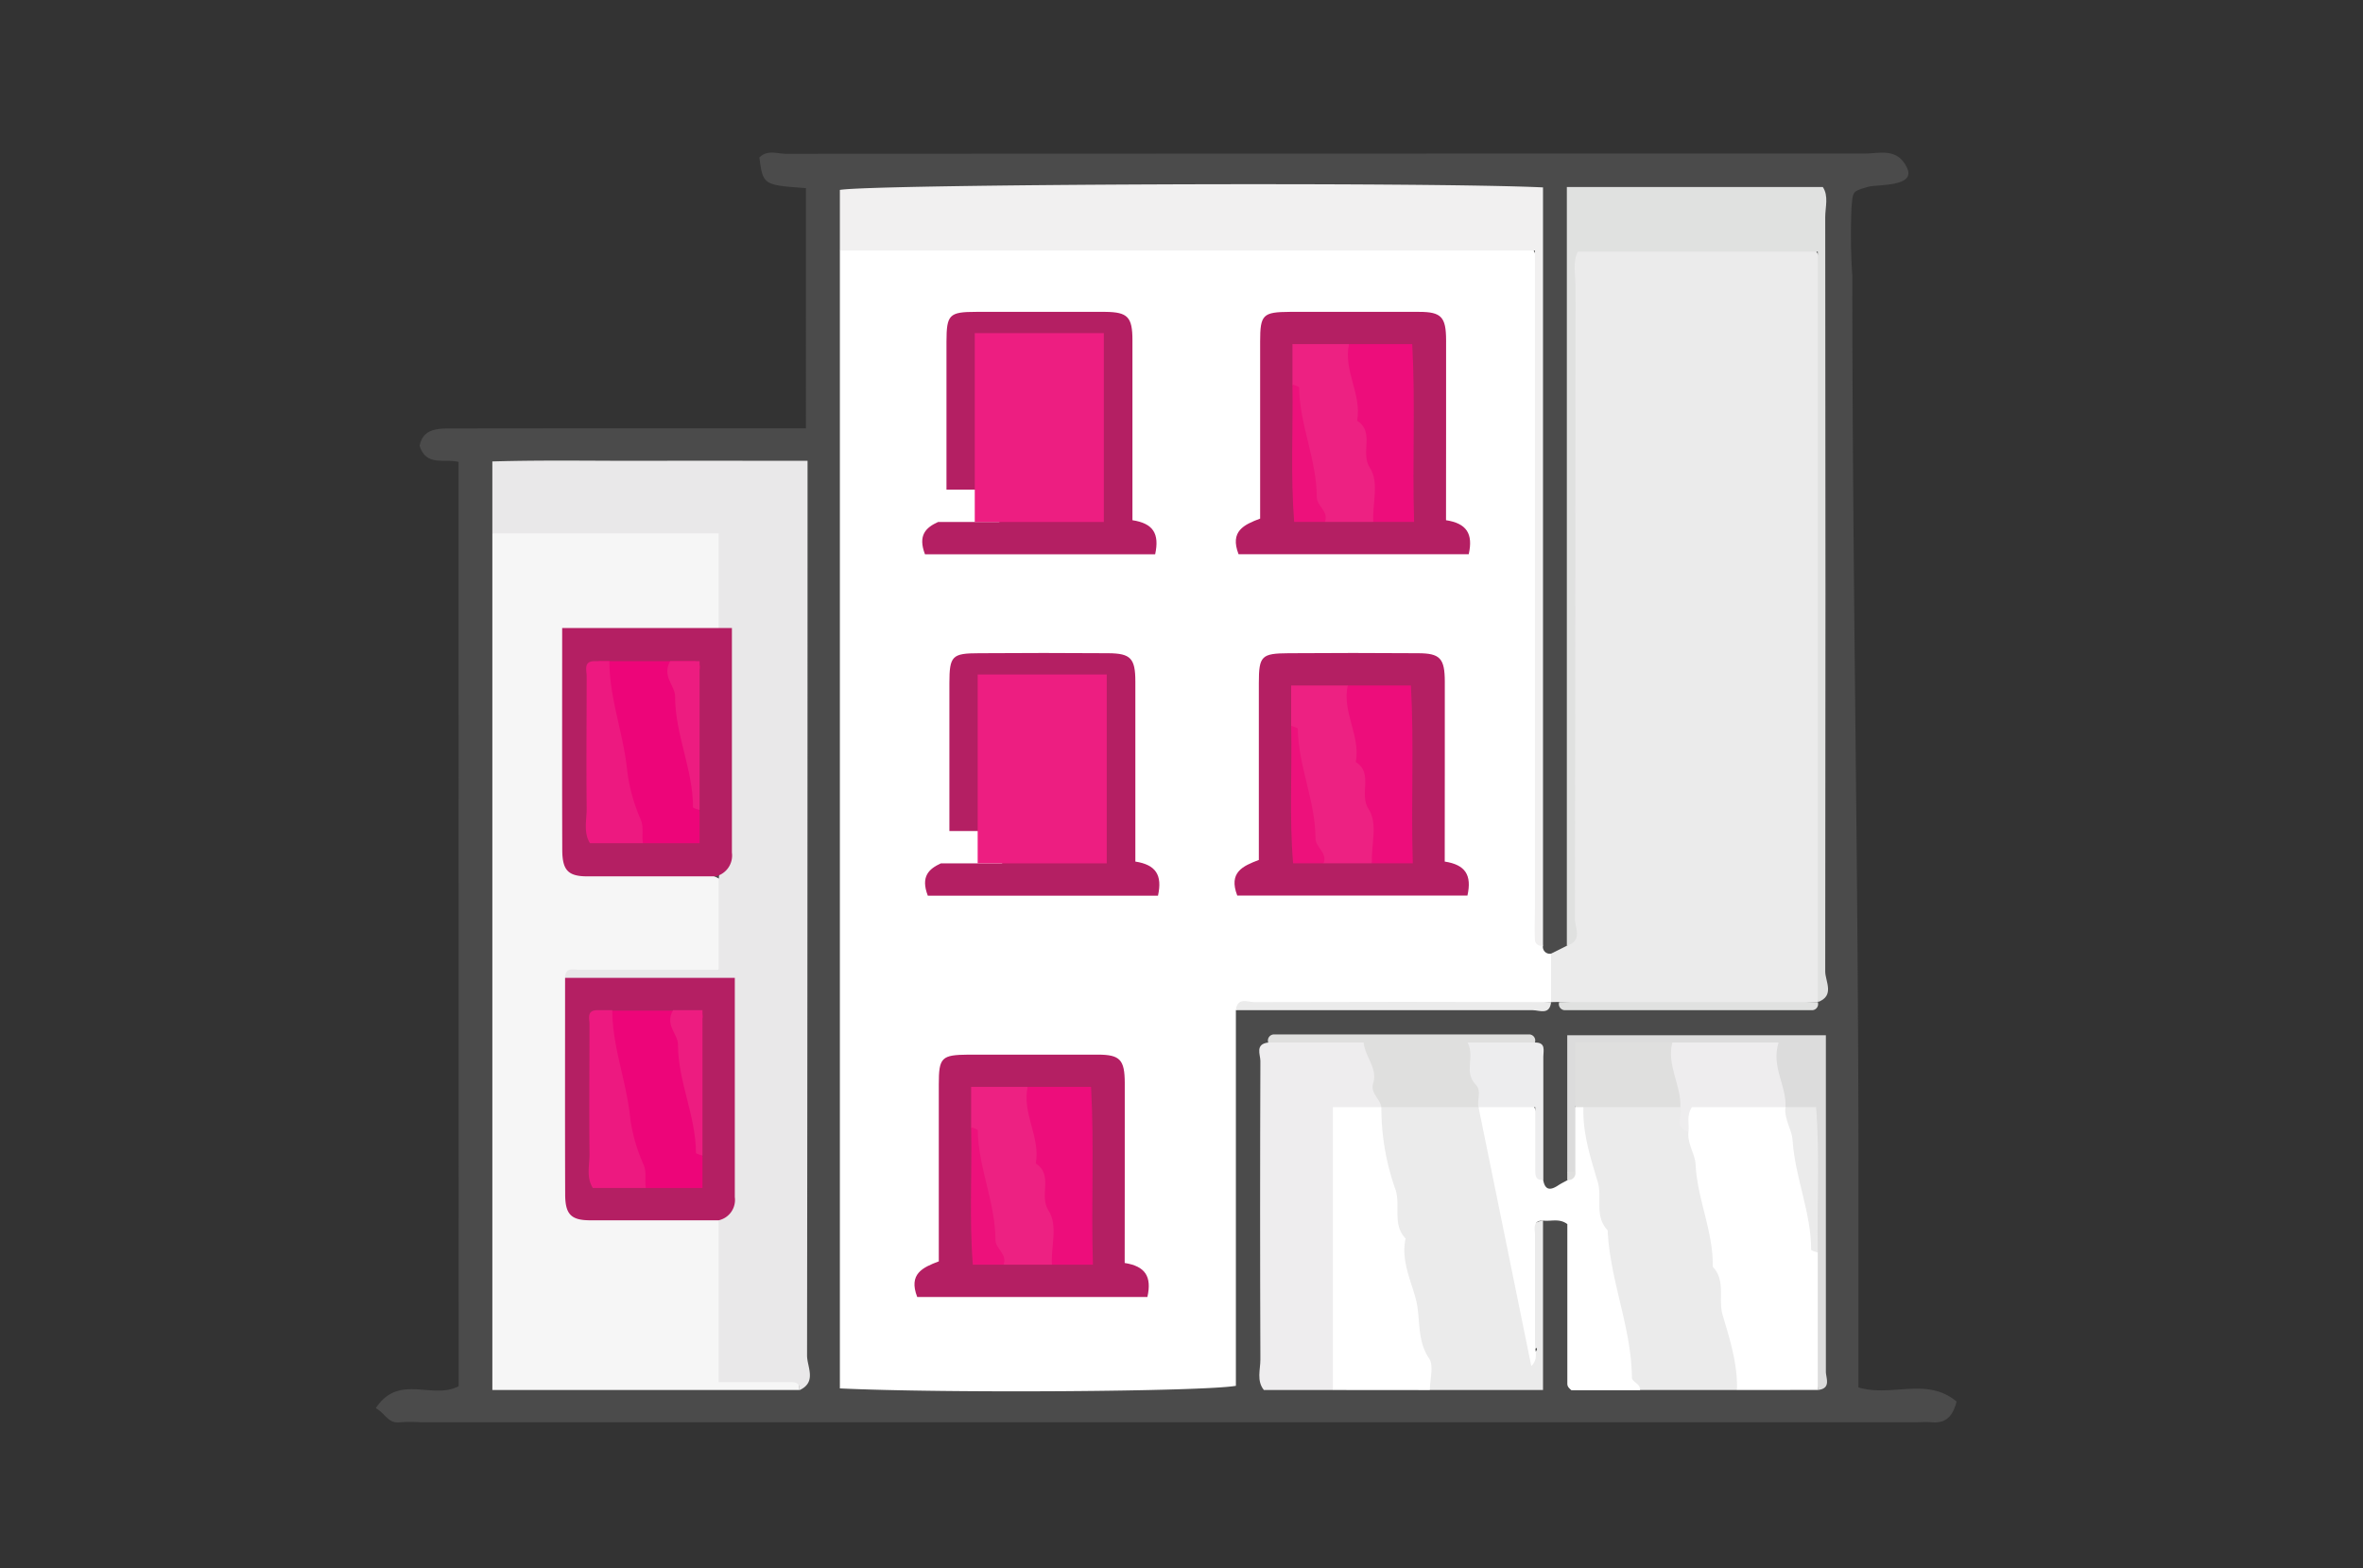 <svg id="Layer_1" data-name="Layer 1" xmlns="http://www.w3.org/2000/svg" viewBox="0 0 292.38 194.06"><rect x="0" y="0" width="292.38" height="194.06" fill="#333333" stroke="none"/><defs><style>.cls-1{fill:#4b4b4b;}.cls-2{fill:#fff;}.cls-3{fill:#ebebeb;}.cls-4{fill:#f6f6f6;}.cls-5{fill:#e9e8e9;}.cls-6{fill:#f1f0f0;}.cls-7{fill:#e0e1e0;}.cls-8{fill:#eeedee;}.cls-9{fill:#dfdfde;}.cls-10{fill:#dcdcdc;}.cls-11{fill:#ededee;}.cls-12{fill:#b41f63;}.cls-13{fill:#ed2182;}.cls-14{fill:#ed0d7b;}.cls-15{fill:#ed117b;}.cls-16{fill:#ed0579;}.cls-17{fill:#ed1980;}.cls-18{fill:#ed1c80;}.cls-19{fill:#ed1e81;}</style></defs><title>7 windows-04</title><path class="cls-1" d="M56.74,57.16c-1.78-.45-4,.6-4.82-2,.36-1.81,1.69-2.15,3.54-2.14C68.3,53,81.13,53,94,53h5.72V23.28c-5.3-.39-5.3-.39-5.76-3.79,1-1,2.2-.46,3.3-.46Q164,19,230.71,19c1.87,0,4.07-.77,5.26,1.79,1.11,2.38-3.77,2-4.88,2.34-1.9.58-1.82.49-2,2.6a78.32,78.32,0,0,0,.1,8.39c0,36.77.76,73.53.76,110.3v27.26c4.11,1.23,8.5-1.33,12.14,1.75-.45,1.77-1.29,2.74-3.11,2.56-.66-.06-1.33,0-2,0H52a18.93,18.93,0,0,0-2.5,0c-1.49.2-1.8-1.1-3-1.74,2.82-4.33,7-1,10.25-2.72Z"/><path class="cls-2" d="M190.92,117a.85.85,0,0,0,1,1c1.75,2,1.47,4,0,6-10.87,1.09-21.78.17-32.66.51-2.11.06-4.3-.54-6.34.49v46.48c-4.07.72-36,.94-49,.32V31c1.77-1.6,4-1.6,6.13-1.6q36.75-.07,73.49,0c6.51,0,6.86.51,6.86,7.21q0,37.5,0,75C190.43,113.42,190,115.29,190.92,117Z"/><path class="cls-3" d="M191.92,124v-6l2-1c1-1.72.49-3.59.49-5.38q.06-37.95,0-75.91c0-5.53.45-6.13,5.75-6.27q10.23-.25,20.47,0c3.05.09,4.83,1.09,4.81,4.75-.12,29.3-.06,58.6-.07,87.89a3.5,3.5,0,0,1-.48,1.9,211,211,0,0,1-32,0Z"/><path class="cls-4" d="M98.92,172h-38V66c1.74-1.58,3.92-1.57,6.06-1.59,5.27-.06,10.54-.1,15.81,0,6.5.13,7.77,1.49,7.71,8a10.91,10.91,0,0,1-1,5.29c-3,2.9-6.88,1.71-10.4,1.81-7.71.22-7.75.13-7.75,7.77,0,5.14.13,10.28,0,15.4-.12,3.48,1.46,4.63,4.68,4.84,4.4.29,9-1,13.16,1.32,1.16,1.56,1.19,3.4,1.22,5.21.1,5.93-1.18,7.06-7.15,7.44-3.68.23-7.6-1.3-11,1.3-1.88,8-.74,16.13-.64,24.17,0,2.67,2.79,2.31,4.69,2.52,4.22.47,8.62-.88,12.7,1.22,2.34,3.66,1.32,7.77,1.3,11.67,0,4.29.42,7.62,5.89,7.47C97.41,169.78,99,170.09,98.92,172Z"/><path class="cls-5" d="M88.92,78V66h-28V57.1c6.4-.19,12.82-.06,19.23-.08s12.93,0,19.77,0v4.47q0,53.12-.06,106.25c0,1.39,1.24,3.28-.94,4.28.08-1-.61-1-1.29-1H88.92V151c.72-7.13.48-14.29.48-21.44s-.05-6.92-7.34-7.14c-4.06-.13-8.35,1.2-12.14-1.42,0-1.37,1.06-1,1.79-1,5.62,0,11.25,0,17.21,0V109A199.27,199.27,0,0,0,88.92,78Z"/><path class="cls-6" d="M190.92,117a.77.77,0,0,1-1-.79c-.06-1.33,0-2.67,0-4V31h-86v-7.5c4.23-.72,72.55-1,87-.31Z"/><path class="cls-3" d="M190.92,151v21h-14c-1.72-2-1.81-4.54-2.3-6.93q-2.25-10.86-4.37-21.76c-.38-1.93-.83-3.88,0-5.83a2.76,2.76,0,0,1,1.23-1.23c3.83-1,7.64-1.22,11.4.32,2,1.57,2.31,3.95,2.79,6.21a203.31,203.31,0,0,1,4.07,24.28c.36.61.66-.6.18-.14-.21.21-.36.12-.4-.29a104.2,104.2,0,0,1-.91-10.41C188.59,154.29,187.88,151.72,190.92,151Z"/><path class="cls-3" d="M214.92,172h-12c-1.64-.84-2.21-2.36-2.54-4-1.77-8.91-3.75-17.77-5.18-26.74-.26-1.64-.54-3.29.76-4.68,3.81-1.61,7.66-1.34,11.52-.27,1.4.82,1.81,2.3,2.42,3.64,2.55,9,3.83,18.23,5.78,27.34C216,168.93,216.17,170.59,214.92,172Z"/><path class="cls-7" d="M224.92,124V31.14H195.23c-.66,1.29-.29,2.79-.29,4.23q0,39.18-.07,78.35c0,1.08,1,2.68-1,3.29V23.14h31.67c.75,1.12.3,2.48.3,3.74q.06,46.67,0,93.34C225.85,121.43,227.06,123.23,224.92,124Z"/><path class="cls-8" d="M164.92,172h-8.54c-.92-1.15-.43-2.52-.43-3.77q-.07-18.48,0-36.94c0-.8-.7-2.11,1-2.29,3.36-1,6.82-.52,10.2-.39,3.53.12,4.63,2.88,3.8,8.39-3.7,1.65-4.67,4.58-4.53,8.47.23,6.63.09,13.27.05,19.91C166.42,167.69,166.62,170.08,164.92,172Z"/><path class="cls-2" d="M214.92,172c.09-3.22-.87-6.24-1.77-9.26-.59-2,.43-4.25-1.23-6,.09-4.34-1.91-8.33-2.12-12.66-.06-1.28-1.07-2.6-.88-4.09-1.31-2.83.26-3.92,2.71-4.24a21.51,21.51,0,0,1,8.19.25,4.1,4.1,0,0,1,1.51.91c3.08,6,2.94,12.61,4.07,19-.29,5.36.61,10.75-.48,16.08Z"/><path class="cls-2" d="M164.92,172V137h6a30.13,30.13,0,0,0,1.77,10.26c.61,2-.43,4.25,1.23,6-.6,2.65.66,5.18,1.27,7.51s.07,5,1.63,7.31c.62.91.1,2.6.1,3.93Z"/><path class="cls-2" d="M195.92,137c-.11,3.21.87,6.23,1.77,9.24.58,2-.44,4.25,1.23,6,.28,6.19,2.94,12,3,18.21,0,.58,1.11.75,1,1.58h-8.48a2.26,2.26,0,0,1-.35-.34.76.76,0,0,1-.16-.43c0-6.63,0-13.25,0-19.79-1-.75-2-.31-3-.44-1.36,0-1,1.05-1,1.77,0,4.47,0,8.94,0,13.41,0,.92.44,2-.46,2.82l-6.52-32,.65-.61c6.12-1.31,6.76-.79,6.86,5.36,0,1.42-.44,2.92.49,4.25.24,1.37,1,1.22,1.89.62.35-.23.74-.41,1.11-.62a2.59,2.59,0,0,0,.52-2.06,60.79,60.79,0,0,1,.15-6.75A1,1,0,0,1,195.92,137Z"/><path class="cls-9" d="M170.92,137c-.15-1.06-1.41-1.71-1-3,.54-1.84-1-3.18-1.19-5H156.92a.76.76,0,0,1,.79-1q15.71,0,31.42,0a.76.76,0,0,1,.79,1c-1.45,1.73-3.83.86-5.54,2-1.65,1.71.36,4.35-1.46,6Z"/><path class="cls-10" d="M194.92,137v8a.65.65,0,0,1-1,0v-16.9h32v4.27q0,18.68,0,37.35c0,.8.7,2.1-1,2.28V155c-.95-4.12-1-8.35-1.38-12.54-.19-2.3-.77-4.11-2.62-5.46-2.23-7.47-8.2-7-14.11-6.6a4,4,0,0,1-1,0C200.37,129.59,196,130.6,194.92,137Z"/><path class="cls-11" d="M182.92,137c-.16-.93.43-2-.32-2.79-1.54-1.59-.07-3.35-1-5.21h8.36c1.34,0,1,1,1,1.75,0,5.08,0,10.17,0,15.25-1,.08-1-.6-1-1.28V137Z"/><path class="cls-3" d="M152.92,125c.17-1.66,1.47-1,2.27-1q18.36-.06,36.73,0c-.17,1.66-1.47,1-2.27,1Q171.29,125,152.92,125Z"/><path class="cls-7" d="M192.92,124h32a.76.76,0,0,1-.79,1q-15.21,0-30.42,0A.76.76,0,0,1,192.92,124Z"/><path class="cls-9" d="M193.92,145h1a.85.85,0,0,1-1,1Z"/><path class="cls-8" d="M206.92,129h13.15c-.95,3,1,5.3.85,8H209.34c-.7,1.07-.3,2.06-.42,3-1.93-.47-.62-2-1-3C205.84,134.56,204.86,132,206.92,129Z"/><path class="cls-9" d="M206.92,129c-.72,2.8,1.11,5.28,1,8h-13v-8Z"/><path class="cls-3" d="M220.92,137h3.79c.47,6,.09,12,.21,18-.28-.12-.81-.23-.82-.35,0-4.64-2-8.94-2.3-13.57C221.73,139.81,220.74,138.49,220.92,137Z"/><path class="cls-12" d="M178.92,64.37c2.54.39,3.38,1.66,2.81,4.21H153.25c-1.11-2.87.69-3.66,2.67-4.41,0-7.29,0-14.59,0-21.9,0-3.34.33-3.66,3.67-3.68,5.32,0,10.65,0,16,0,2.76,0,3.33.64,3.34,3.51C178.94,49.42,178.92,56.75,178.92,64.37Z"/><path class="cls-13" d="M159.92,47.58v-5h7c2.5,7.13,5.7,14.16,3,22h-6c-3.14-3-2.43-7-3.11-10.69C160.42,51.79,161,49.57,159.92,47.58Z"/><path class="cls-14" d="M169.92,64.58c-.14-2.26.78-4.86-.43-6.71s.65-4.4-1.57-5.81c.6-3.26-1.73-6.21-1-9.48h7.82c.4,7.21,0,14.44.23,22Z"/><path class="cls-15" d="M159.92,47.58c.28.12.81.23.82.35.06,4.64,2.18,8.94,2.19,13.58,0,1.1,1.51,1.77,1,3.07h-3.8C159.68,58.93,160,53.25,159.92,47.58Z"/><path class="cls-12" d="M178.76,106.61c2.54.39,3.38,1.65,2.81,4.21H153.09c-1.11-2.88.69-3.66,2.67-4.41,0-7.29,0-14.6,0-21.9,0-3.35.33-3.66,3.67-3.68q8-.06,16,0c2.76,0,3.33.63,3.34,3.51C178.78,91.66,178.76,99,178.76,106.61Z"/><path class="cls-13" d="M159.76,89.82v-5h7c2.5,7.13,5.7,14.16,3,22h-6c-3.14-3-2.43-7-3.11-10.69C160.26,94,160.79,91.81,159.76,89.82Z"/><path class="cls-14" d="M169.76,106.82c-.14-2.27.78-4.86-.43-6.72s.65-4.39-1.57-5.81c.6-3.25-1.73-6.2-1-9.47h7.82c.4,7.21,0,14.43.23,22Z"/><path class="cls-15" d="M159.76,89.82c.28.11.81.23.82.35.06,4.63,2.18,8.93,2.19,13.57,0,1.11,1.51,1.77,1,3.08H160C159.52,101.17,159.88,95.49,159.76,89.82Z"/><path class="cls-12" d="M139.16,156.28c2.54.4,3.38,1.66,2.81,4.21H113.49c-1.11-2.87.69-3.66,2.67-4.41,0-7.28,0-14.59,0-21.9,0-3.34.33-3.65,3.67-3.68,5.32,0,10.65,0,16,0,2.76,0,3.33.63,3.34,3.5C139.18,141.34,139.16,148.66,139.16,156.28Z"/><path class="cls-13" d="M120.16,139.49v-5h7c2.5,7.13,5.7,14.17,3,22h-6c-3.14-3-2.43-7-3.11-10.69C120.66,143.7,121.19,141.48,120.16,139.49Z"/><path class="cls-14" d="M130.16,156.49c-.14-2.26.78-4.86-.43-6.71s.65-4.39-1.57-5.81c.6-3.26-1.73-6.21-1-9.48H135c.4,7.21,0,14.44.23,22Z"/><path class="cls-15" d="M120.16,139.49c.28.12.81.23.82.36.06,4.63,2.18,8.93,2.19,13.57,0,1.11,1.51,1.77,1,3.07h-3.8C119.92,150.85,120.28,145.16,120.16,139.49Z"/><path class="cls-12" d="M69.92,121h21c0,9.25,0,18.19,0,27.13a2.58,2.58,0,0,1-2,2.87c-5.29,0-10.58,0-15.87,0-2.4,0-3.11-.74-3.12-3.2C69.9,138.87,69.92,129.94,69.92,121Z"/><path class="cls-16" d="M86.92,143.18V147h-7c-2.81-3-2.75-6.9-3.65-10.5s-1.46-7-2.35-10.51a.74.74,0,0,1,.78-.94c3.81,0,7.63,0,11.44,0a.74.74,0,0,1,.78.94c-1.4,1-2.31,2.25-1.88,4.08C86.07,134.38,85.84,138.87,86.92,143.18Z"/><path class="cls-17" d="M73.92,125h1.84c0,4.54,1.77,8.82,2.22,13.37a20.73,20.73,0,0,0,1.66,5.76c.41,1,.1,1.93.28,2.87H73.35c-.84-1.33-.39-2.84-.41-4.26-.06-5.32,0-10.64,0-16C72.94,126.07,72.55,125,73.92,125Z"/><path class="cls-18" d="M86.92,143c-.28-.11-.81-.23-.81-.34,0-4.59-2.22-8.81-2.22-13.4,0-1.33-1.67-2.39-.61-4.26h3.64Z"/><path class="cls-12" d="M69.56,77.71h21c0,9.47,0,18.63,0,27.79a2.65,2.65,0,0,1-2,2.94c-5.29,0-10.58,0-15.87,0-2.4,0-3.11-.75-3.12-3.27C69.54,96,69.56,86.86,69.56,77.71Z"/><path class="cls-16" d="M86.56,100.42v3.92h-7c-2.81-3.07-2.75-7.08-3.65-10.76s-1.46-7.2-2.35-10.77a.75.75,0,0,1,.78-1c3.81,0,7.63,0,11.44,0a.75.75,0,0,1,.78,1c-1.4,1.06-2.31,2.31-1.88,4.18C85.71,91.41,85.48,96,86.56,100.42Z"/><path class="cls-17" d="M73.56,81.81H75.4c0,4.65,1.77,9,2.22,13.7a21.75,21.75,0,0,0,1.66,5.9c.41,1,.1,2,.28,2.93H73c-.84-1.36-.39-2.91-.41-4.36-.06-5.45,0-10.9,0-16.34C72.58,82.9,72.19,81.82,73.56,81.81Z"/><path class="cls-18" d="M86.56,100.24c-.28-.11-.81-.23-.81-.35,0-4.69-2.22-9-2.22-13.72,0-1.36-1.67-2.45-.61-4.36h3.64Z"/><path class="cls-12" d="M140.12,64.37c0-7.62,0-15,0-22.27,0-2.87-.58-3.48-3.34-3.51-5.33,0-10.65,0-16,0-3.34,0-3.66.34-3.67,3.68,0,6.11,0,12.22,0,18.32h6.54v4h-7.58c-1.49.68-2.53,1.63-1.62,4h28.48C143.49,66,142.66,64.76,140.12,64.37Z"/><rect class="cls-19" x="120.61" y="41.22" width="15.97" height="23.37"/><path class="cls-12" d="M140.48,106.61c0-7.63,0-15,0-22.27,0-2.88-.58-3.49-3.34-3.51q-8-.06-16,0c-3.34,0-3.66.33-3.67,3.68,0,6.11,0,12.22,0,18.32H124v4h-7.58c-1.49.68-2.53,1.64-1.62,4h28.48C143.85,108.26,143,107,140.48,106.61Z"/><rect class="cls-19" x="120.97" y="83.46" width="15.97" height="23.37"/></svg>